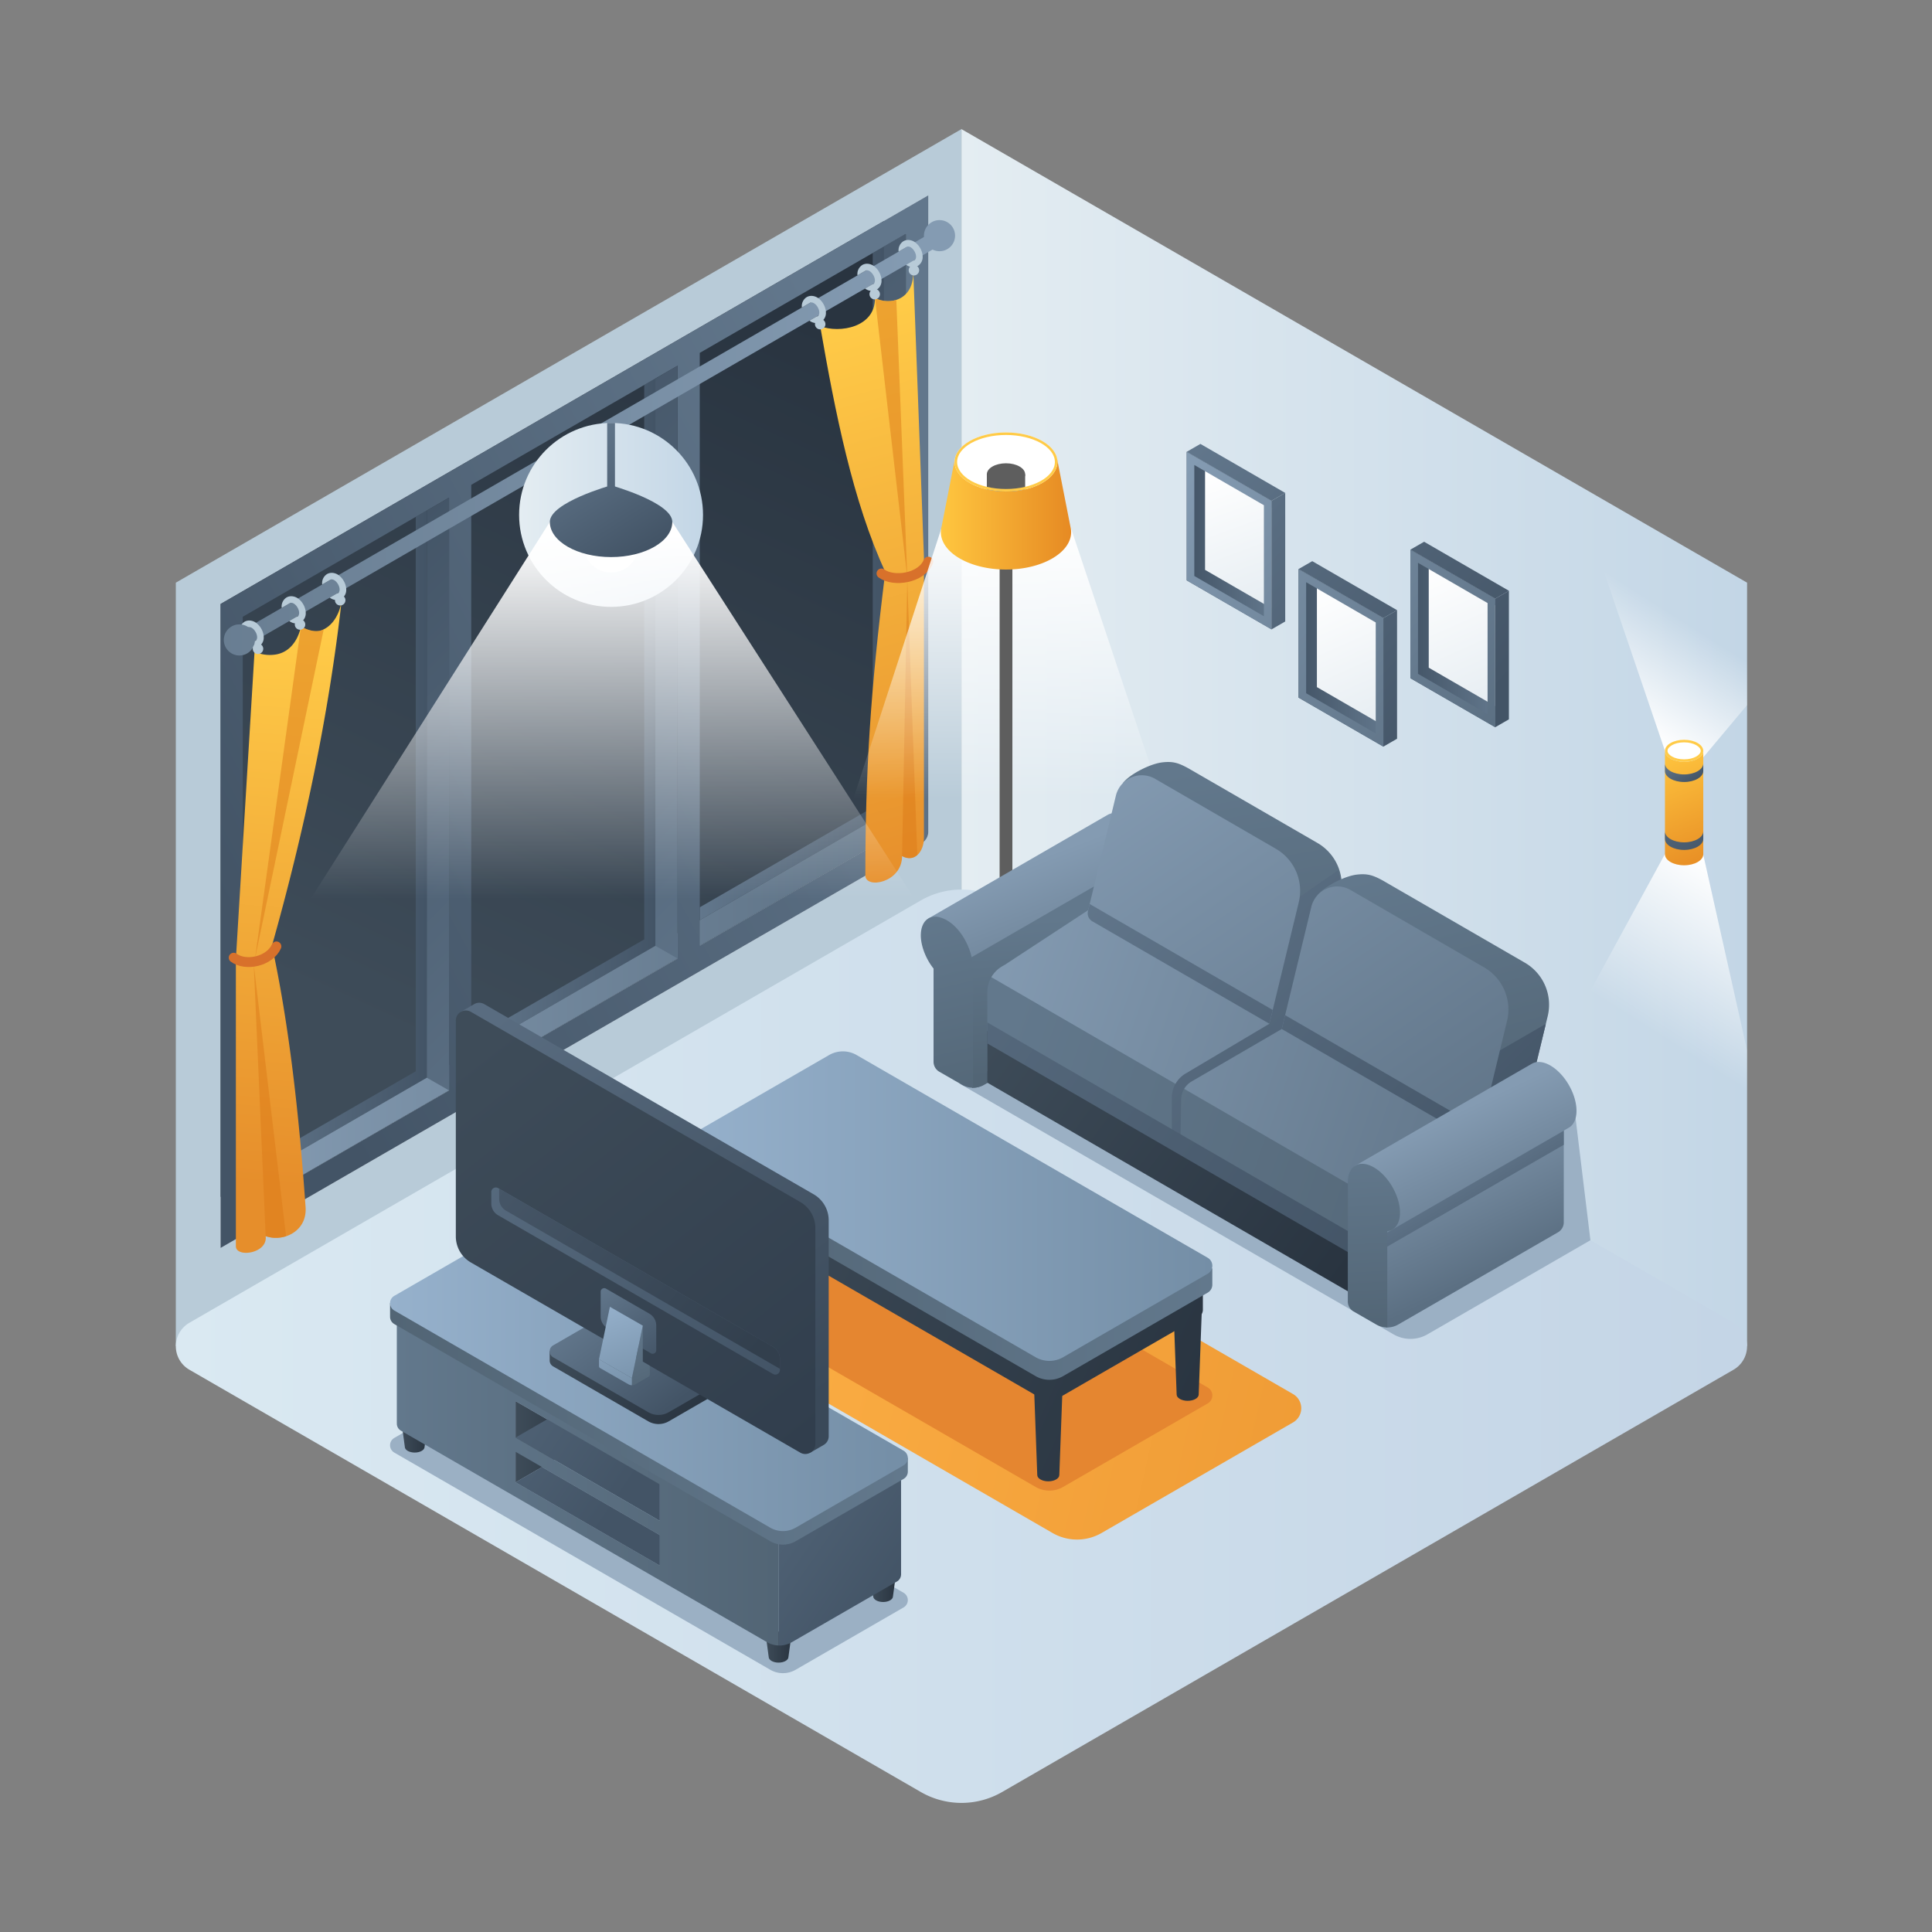 <svg id="Layer_1" data-name="Layer 1" xmlns="http://www.w3.org/2000/svg" xmlns:xlink="http://www.w3.org/1999/xlink" viewBox="0 0 1000 1000">
  <rect x="0" y="0" width="1000" height="1000" fill="#808080" stroke="none"/>
  <defs>
    <style>
      .cls-1 {
        fill: url(#linear-gradient);
      }

      .cls-2 {
        fill: #b8cbd8;
      }

      .cls-3 {
        fill: url(#linear-gradient-2);
      }

      .cls-4 {
        fill: url(#linear-gradient-3);
      }

      .cls-5 {
        fill: url(#linear-gradient-4);
      }

      .cls-26, .cls-6 {
        fill: #fff;
      }

      .cls-6 {
        opacity: 0.7;
      }

      .cls-7 {
        fill: url(#linear-gradient-5);
      }

      .cls-8 {
        fill: url(#linear-gradient-6);
      }

      .cls-9 {
        fill: url(#linear-gradient-7);
      }

      .cls-10 {
        fill: url(#linear-gradient-8);
      }

      .cls-11 {
        fill: url(#linear-gradient-9);
      }

      .cls-12 {
        fill: url(#linear-gradient-10);
      }

      .cls-13 {
        fill: url(#linear-gradient-11);
      }

      .cls-14 {
        fill: url(#linear-gradient-12);
      }

      .cls-15 {
        fill: url(#linear-gradient-13);
      }

      .cls-16 {
        fill: url(#linear-gradient-14);
      }

      .cls-17 {
        fill: url(#linear-gradient-15);
      }

      .cls-18 {
        fill: url(#linear-gradient-16);
      }

      .cls-19 {
        fill: url(#linear-gradient-17);
      }

      .cls-20 {
        fill: #dd7b19;
        opacity: 0.5;
      }

      .cls-21 {
        fill: url(#linear-gradient-18);
      }

      .cls-22 {
        fill: none;
        stroke: #d8712b;
        stroke-linecap: round;
        stroke-miterlimit: 10;
        stroke-width: 5.104px;
      }

      .cls-23 {
        fill: url(#linear-gradient-19);
      }

      .cls-24 {
        fill: #5e5e5e;
      }

      .cls-25 {
        fill: url(#linear-gradient-20);
      }

      .cls-27 {
        fill: #ffcb48;
      }

      .cls-28 {
        fill: url(#linear-gradient-21);
      }

      .cls-29 {
        fill: url(#linear-gradient-22);
      }

      .cls-30 {
        fill: url(#linear-gradient-23);
      }

      .cls-31 {
        fill: url(#linear-gradient-24);
      }

      .cls-32 {
        fill: url(#linear-gradient-25);
      }

      .cls-33 {
        fill: url(#linear-gradient-26);
      }

      .cls-34 {
        fill: url(#linear-gradient-27);
      }

      .cls-35 {
        fill: url(#linear-gradient-28);
      }

      .cls-36 {
        fill: #e58630;
      }

      .cls-37 {
        fill: url(#linear-gradient-29);
      }

      .cls-38 {
        fill: url(#linear-gradient-30);
      }

      .cls-39 {
        fill: url(#linear-gradient-31);
      }

      .cls-40 {
        fill: url(#linear-gradient-32);
      }

      .cls-41 {
        fill: url(#linear-gradient-33);
      }

      .cls-42 {
        fill: url(#linear-gradient-34);
      }

      .cls-43 {
        fill: url(#linear-gradient-35);
      }

      .cls-44 {
        fill: #9bb0c4;
      }

      .cls-45 {
        fill: url(#linear-gradient-36);
      }

      .cls-46 {
        fill: url(#linear-gradient-37);
      }

      .cls-47 {
        fill: url(#linear-gradient-38);
      }

      .cls-48 {
        fill: url(#linear-gradient-39);
      }

      .cls-49 {
        fill: url(#linear-gradient-40);
      }

      .cls-50 {
        fill: url(#linear-gradient-41);
      }

      .cls-51 {
        fill: url(#linear-gradient-42);
      }

      .cls-52 {
        fill: url(#linear-gradient-43);
      }

      .cls-53 {
        fill: url(#linear-gradient-44);
      }

      .cls-54 {
        fill: url(#linear-gradient-45);
      }

      .cls-55 {
        fill: url(#linear-gradient-46);
      }

      .cls-56 {
        fill: url(#linear-gradient-47);
      }

      .cls-57 {
        fill: url(#linear-gradient-48);
      }

      .cls-58 {
        fill: url(#linear-gradient-49);
      }

      .cls-59 {
        fill: url(#linear-gradient-50);
      }

      .cls-60 {
        fill: url(#linear-gradient-51);
      }

      .cls-61 {
        fill: url(#linear-gradient-52);
      }

      .cls-62 {
        fill: url(#linear-gradient-53);
      }

      .cls-63 {
        fill: url(#linear-gradient-54);
      }

      .cls-64 {
        fill: url(#linear-gradient-55);
      }

      .cls-65 {
        fill: url(#linear-gradient-56);
      }

      .cls-66 {
        fill: url(#linear-gradient-57);
      }

      .cls-67 {
        fill: url(#linear-gradient-58);
      }

      .cls-68 {
        fill: url(#linear-gradient-59);
      }

      .cls-69 {
        fill: url(#linear-gradient-60);
      }

      .cls-70 {
        fill: url(#linear-gradient-61);
      }

      .cls-71 {
        fill: url(#linear-gradient-62);
      }

      .cls-72 {
        fill: url(#linear-gradient-63);
      }

      .cls-73 {
        fill: url(#linear-gradient-64);
      }

      .cls-74 {
        fill: url(#linear-gradient-65);
      }

      .cls-75 {
        fill: url(#linear-gradient-66);
      }

      .cls-76 {
        fill: url(#linear-gradient-67);
      }

      .cls-77 {
        fill: url(#linear-gradient-68);
      }

      .cls-78 {
        fill: url(#linear-gradient-69);
      }

      .cls-79 {
        fill: url(#linear-gradient-70);
      }

      .cls-80 {
        fill: url(#linear-gradient-71);
      }

      .cls-81 {
        fill: url(#linear-gradient-72);
      }

      .cls-82 {
        fill: url(#linear-gradient-73);
      }

      .cls-83 {
        fill: url(#linear-gradient-74);
      }

      .cls-84 {
        fill: url(#linear-gradient-75);
      }

      .cls-85 {
        fill: url(#linear-gradient-76);
      }

      .cls-86 {
        fill: url(#linear-gradient-77);
      }

      .cls-87 {
        fill: url(#linear-gradient-78);
      }

      .cls-88 {
        fill: url(#linear-gradient-79);
      }

      .cls-89 {
        fill: url(#linear-gradient-80);
      }

      .cls-90 {
        fill: url(#linear-gradient-81);
      }

      .cls-91 {
        fill: url(#linear-gradient-82);
      }

      .cls-92 {
        fill: url(#linear-gradient-83);
      }

      .cls-93 {
        fill: url(#linear-gradient-84);
      }

      .cls-94 {
        fill: url(#linear-gradient-85);
      }

      .cls-95 {
        fill: url(#linear-gradient-86);
      }

      .cls-96 {
        fill: url(#linear-gradient-87);
      }

      .cls-97 {
        fill: url(#linear-gradient-88);
      }

      .cls-98 {
        fill: url(#linear-gradient-89);
      }
    </style>
    <linearGradient id="linear-gradient" x1="497.638" y1="381.815" x2="904.284" y2="381.815" gradientUnits="userSpaceOnUse">
      <stop offset="0" stop-color="#e4edf2"/>
      <stop offset="1" stop-color="#c3d6e6"/>
    </linearGradient>
    <linearGradient id="linear-gradient-2" x1="91.007" y1="696.807" x2="904.284" y2="696.807" gradientUnits="userSpaceOnUse">
      <stop offset="0" stop-color="#dae9f2"/>
      <stop offset="0.993" stop-color="#c4d5e6"/>
    </linearGradient>
    <linearGradient id="linear-gradient-3" x1="937.329" y1="479.533" x2="853.126" y2="612.705" gradientUnits="userSpaceOnUse">
      <stop offset="0.003" stop-color="#fff"/>
      <stop offset="0.57" stop-color="#fff" stop-opacity="0"/>
    </linearGradient>
    <linearGradient id="linear-gradient-4" x1="824.067" y1="362.924" x2="880.973" y2="273.38" gradientUnits="userSpaceOnUse">
      <stop offset="0" stop-color="#fff"/>
      <stop offset="0.57" stop-color="#fff" stop-opacity="0"/>
    </linearGradient>
    <linearGradient id="linear-gradient-5" x1="392.302" y1="152.024" x2="213.147" y2="540.194" gradientUnits="userSpaceOnUse">
      <stop offset="0" stop-color="#293440"/>
      <stop offset="1" stop-color="#3e4c59"/>
    </linearGradient>
    <linearGradient id="linear-gradient-6" x1="125.657" y1="438.515" x2="220.933" y2="438.515" gradientUnits="userSpaceOnUse">
      <stop offset="0" stop-color="#62778c"/>
      <stop offset="1" stop-color="#435466"/>
    </linearGradient>
    <linearGradient id="linear-gradient-7" x1="243.919" y1="370.232" x2="339.209" y2="370.232" xlink:href="#linear-gradient-6"/>
    <linearGradient id="linear-gradient-8" x1="362.196" y1="301.93" x2="457.54" y2="301.93" xlink:href="#linear-gradient-6"/>
    <linearGradient id="linear-gradient-9" x1="125.657" y1="373.515" x2="469.006" y2="373.515" gradientUnits="userSpaceOnUse">
      <stop offset="0" stop-color="#849bb2"/>
      <stop offset="1" stop-color="#5b6f82"/>
    </linearGradient>
    <linearGradient id="linear-gradient-10" x1="484.915" y1="271.83" x2="115.856" y2="471.886" xlink:href="#linear-gradient-6"/>
    <linearGradient id="linear-gradient-11" x1="145.232" y1="326.458" x2="372.162" y2="552.79" gradientUnits="userSpaceOnUse">
      <stop offset="0" stop-color="#435466"/>
      <stop offset="1" stop-color="#62778c"/>
    </linearGradient>
    <linearGradient id="linear-gradient-12" x1="238.358" y1="233.086" x2="465.287" y2="459.419" xlink:href="#linear-gradient-11"/>
    <linearGradient id="linear-gradient-13" x1="331.495" y1="139.703" x2="558.425" y2="366.036" xlink:href="#linear-gradient-11"/>
    <linearGradient id="linear-gradient-14" x1="-69.909" y1="121.979" x2="481.57" y2="121.979" gradientUnits="userSpaceOnUse">
      <stop offset="0" stop-color="#5b6f82"/>
      <stop offset="1" stop-color="#849bb2"/>
    </linearGradient>
    <linearGradient id="linear-gradient-15" x1="-69.909" y1="226.566" x2="481.57" y2="226.566" xlink:href="#linear-gradient-14"/>
    <linearGradient id="linear-gradient-16" x1="-69.909" y1="331.223" x2="481.57" y2="331.223" xlink:href="#linear-gradient-14"/>
    <linearGradient id="linear-gradient-17" x1="157.625" y1="326.895" x2="134.335" y2="612.647" gradientUnits="userSpaceOnUse">
      <stop offset="0" stop-color="#ffcb48"/>
      <stop offset="1" stop-color="#e68e2b"/>
    </linearGradient>
    <linearGradient id="linear-gradient-18" x1="425.17" y1="166.716" x2="501.61" y2="449.781" xlink:href="#linear-gradient-17"/>
    <linearGradient id="linear-gradient-19" x1="521.877" y1="269.98" x2="521.877" y2="521.48" xlink:href="#linear-gradient-4"/>
    <linearGradient id="linear-gradient-20" x1="486.994" y1="266.307" x2="554.416" y2="266.307" gradientUnits="userSpaceOnUse">
      <stop offset="0.008" stop-color="#ffc63f"/>
      <stop offset="1" stop-color="#e68a23"/>
    </linearGradient>
    <linearGradient id="linear-gradient-21" x1="268.69" y1="266.516" x2="363.885" y2="266.516" xlink:href="#linear-gradient"/>
    <linearGradient id="linear-gradient-22" x1="355.666" y1="275.95" x2="355.666" y2="608.009" xlink:href="#linear-gradient-4"/>
    <linearGradient id="linear-gradient-23" x1="289.772" y1="228.964" x2="327.395" y2="288.533" xlink:href="#linear-gradient-6"/>
    <linearGradient id="linear-gradient-24" x1="305.287" y1="219.165" x2="342.909" y2="278.734" xlink:href="#linear-gradient-6"/>
    <linearGradient id="linear-gradient-25" x1="860.606" y1="387.591" x2="885.389" y2="450.444" xlink:href="#linear-gradient-20"/>
    <linearGradient id="linear-gradient-26" x1="867.813" y1="391.527" x2="876.27" y2="404.753" xlink:href="#linear-gradient-6"/>
    <linearGradient id="linear-gradient-27" x1="851.44" y1="401.08" x2="881.225" y2="447.66" xlink:href="#linear-gradient-6"/>
    <linearGradient id="linear-gradient-28" x1="300.637" y1="644.898" x2="906.193" y2="780.822" gradientUnits="userSpaceOnUse">
      <stop offset="0" stop-color="#ffb348"/>
      <stop offset="1" stop-color="#e68e2b"/>
    </linearGradient>
    <linearGradient id="linear-gradient-29" x1="345.185" y1="646.75" x2="609.437" y2="767.481" gradientUnits="userSpaceOnUse">
      <stop offset="0" stop-color="#3e4c59"/>
      <stop offset="1" stop-color="#293440"/>
    </linearGradient>
    <linearGradient id="linear-gradient-30" x1="373.396" y1="585.003" x2="637.648" y2="705.735" xlink:href="#linear-gradient-29"/>
    <linearGradient id="linear-gradient-31" x1="353.263" y1="629.069" x2="617.515" y2="749.8" xlink:href="#linear-gradient-29"/>
    <linearGradient id="linear-gradient-32" x1="367.937" y1="596.952" x2="632.189" y2="717.683" xlink:href="#linear-gradient-29"/>
    <linearGradient id="linear-gradient-33" x1="364.202" y1="605.126" x2="628.454" y2="725.857" xlink:href="#linear-gradient-29"/>
    <linearGradient id="linear-gradient-34" x1="351.937" y1="654.403" x2="627.499" y2="654.403" gradientUnits="userSpaceOnUse">
      <stop offset="0" stop-color="#526575"/>
      <stop offset="1" stop-color="#62788c"/>
    </linearGradient>
    <linearGradient id="linear-gradient-35" x1="351.937" y1="624.293" x2="627.499" y2="624.293" gradientUnits="userSpaceOnUse">
      <stop offset="0" stop-color="#96b1cc"/>
      <stop offset="1" stop-color="#748ea6"/>
    </linearGradient>
    <linearGradient id="linear-gradient-36" x1="396.107" y1="852.527" x2="409.876" y2="852.527" xlink:href="#linear-gradient-29"/>
    <linearGradient id="linear-gradient-37" x1="450.205" y1="821.152" x2="463.973" y2="821.152" xlink:href="#linear-gradient-29"/>
    <linearGradient id="linear-gradient-38" x1="207.769" y1="743.798" x2="221.538" y2="743.798" xlink:href="#linear-gradient-29"/>
    <linearGradient id="linear-gradient-39" x1="313.297" y1="721.498" x2="462.294" y2="824.213" xlink:href="#linear-gradient-6"/>
    <linearGradient id="linear-gradient-40" x1="266.845" y1="746.232" x2="303.252" y2="746.232" xlink:href="#linear-gradient-29"/>
    <linearGradient id="linear-gradient-41" x1="180.8" y1="661.37" x2="330.395" y2="762.294" xlink:href="#linear-gradient-6"/>
    <linearGradient id="linear-gradient-42" x1="205.39" y1="765.681" x2="402.991" y2="765.681" gradientUnits="userSpaceOnUse">
      <stop offset="0" stop-color="#62788c"/>
      <stop offset="1" stop-color="#526575"/>
    </linearGradient>
    <linearGradient id="linear-gradient-43" x1="163.975" y1="686.309" x2="313.569" y2="787.233" xlink:href="#linear-gradient-6"/>
    <linearGradient id="linear-gradient-44" x1="201.896" y1="736.989" x2="469.888" y2="736.989" xlink:href="#linear-gradient-34"/>
    <linearGradient id="linear-gradient-45" x1="201.896" y1="714.613" x2="469.887" y2="714.613" xlink:href="#linear-gradient-35"/>
    <linearGradient id="linear-gradient-46" x1="302.396" y1="683.993" x2="356.889" y2="739.382" xlink:href="#linear-gradient-29"/>
    <linearGradient id="linear-gradient-47" x1="306.514" y1="676.538" x2="346.077" y2="728.941" xlink:href="#linear-gradient-6"/>
    <linearGradient id="linear-gradient-48" x1="284.358" y1="507.692" x2="435.297" y2="714.168" gradientUnits="userSpaceOnUse">
      <stop offset="0" stop-color="#596c80"/>
      <stop offset="0.999" stop-color="#3a4959"/>
    </linearGradient>
    <linearGradient id="linear-gradient-49" x1="249.846" y1="537.615" x2="416.46" y2="748.57" gradientUnits="userSpaceOnUse">
      <stop offset="0" stop-color="#3e4c59"/>
      <stop offset="1" stop-color="#313e4d"/>
    </linearGradient>
    <linearGradient id="linear-gradient-50" x1="168.82" y1="533.865" x2="395.899" y2="717.051" xlink:href="#linear-gradient-6"/>
    <linearGradient id="linear-gradient-51" x1="153.249" y1="507.191" x2="384.359" y2="708.292" gradientUnits="userSpaceOnUse">
      <stop offset="0" stop-color="#596c80"/>
      <stop offset="0.999" stop-color="#323f4d"/>
    </linearGradient>
    <linearGradient id="linear-gradient-52" x1="313.074" y1="664.645" x2="339.051" y2="705.253" xlink:href="#linear-gradient-6"/>
    <linearGradient id="linear-gradient-53" x1="323.476" y1="686.929" x2="337.659" y2="719.327" xlink:href="#linear-gradient-42"/>
    <linearGradient id="linear-gradient-54" x1="313.982" y1="674.143" x2="331.301" y2="722.664" xlink:href="#linear-gradient-35"/>
    <linearGradient id="linear-gradient-55" x1="306.587" y1="676.782" x2="323.905" y2="725.303" xlink:href="#linear-gradient-35"/>
    <linearGradient id="linear-gradient-56" x1="528.744" y1="447.427" x2="562.186" y2="535.512" xlink:href="#linear-gradient-9"/>
    <linearGradient id="linear-gradient-57" x1="542.232" y1="475.767" x2="548.502" y2="554.595" xlink:href="#linear-gradient-42"/>
    <linearGradient id="linear-gradient-58" x1="481.643" y1="475.232" x2="506.426" y2="578.545" xlink:href="#linear-gradient-42"/>
    <linearGradient id="linear-gradient-59" x1="520.06" y1="535.395" x2="794.466" y2="628.257" xlink:href="#linear-gradient-42"/>
    <linearGradient id="linear-gradient-60" x1="509.439" y1="484.784" x2="827.738" y2="594.666" xlink:href="#linear-gradient-9"/>
    <linearGradient id="linear-gradient-61" x1="544.297" y1="469.064" x2="733.007" y2="654.788" xlink:href="#linear-gradient-6"/>
    <linearGradient id="linear-gradient-62" x1="631.779" y1="395.389" x2="658.055" y2="546.476" xlink:href="#linear-gradient-42"/>
    <linearGradient id="linear-gradient-63" x1="597.971" y1="414.527" x2="786.681" y2="600.252" xlink:href="#linear-gradient-6"/>
    <linearGradient id="linear-gradient-64" x1="569.198" y1="392.791" x2="747.159" y2="651.372" xlink:href="#linear-gradient-9"/>
    <linearGradient id="linear-gradient-65" x1="562.221" y1="450.852" x2="750.931" y2="636.576" xlink:href="#linear-gradient-6"/>
    <linearGradient id="linear-gradient-66" x1="730.656" y1="447.431" x2="766.785" y2="584.484" xlink:href="#linear-gradient-42"/>
    <linearGradient id="linear-gradient-67" x1="621.725" y1="390.391" x2="810.435" y2="576.115" xlink:href="#linear-gradient-6"/>
    <linearGradient id="linear-gradient-68" x1="611.841" y1="363.444" x2="789.801" y2="622.024" xlink:href="#linear-gradient-9"/>
    <linearGradient id="linear-gradient-69" x1="583.637" y1="429.092" x2="772.347" y2="614.816" xlink:href="#linear-gradient-6"/>
    <linearGradient id="linear-gradient-70" x1="509.256" y1="529.259" x2="691.223" y2="666.09" xlink:href="#linear-gradient-29"/>
    <linearGradient id="linear-gradient-71" x1="360.044" y1="424.527" x2="710.591" y2="659.817" xlink:href="#linear-gradient-6"/>
    <linearGradient id="linear-gradient-72" x1="744.127" y1="580.094" x2="779.51" y2="655.339" xlink:href="#linear-gradient-9"/>
    <linearGradient id="linear-gradient-73" x1="755.553" y1="604.879" x2="781.978" y2="648.772" xlink:href="#linear-gradient-6"/>
    <linearGradient id="linear-gradient-74" x1="708.557" y1="597.56" x2="713.036" y2="689.601" xlink:href="#linear-gradient-42"/>
    <linearGradient id="linear-gradient-75" x1="614.239" y1="279.813" x2="658.121" y2="279.813" xlink:href="#linear-gradient-11"/>
    <linearGradient id="linear-gradient-76" x1="627.962" y1="243.446" x2="654.387" y2="315.556" gradientUnits="userSpaceOnUse">
      <stop offset="0" stop-color="#fff"/>
      <stop offset="0.989" stop-color="#e6edf2"/>
    </linearGradient>
    <linearGradient id="linear-gradient-77" x1="605.344" y1="251.672" x2="761.657" y2="394.324" xlink:href="#linear-gradient-9"/>
    <linearGradient id="linear-gradient-78" x1="605.675" y1="240.178" x2="757.658" y2="376.635" xlink:href="#linear-gradient-6"/>
    <linearGradient id="linear-gradient-79" x1="618.73" y1="225.637" x2="770.714" y2="362.094" xlink:href="#linear-gradient-6"/>
    <linearGradient id="linear-gradient-80" x1="672.13" y1="340.5" x2="716.013" y2="340.5" xlink:href="#linear-gradient-11"/>
    <linearGradient id="linear-gradient-81" x1="682.56" y1="303.08" x2="715.078" y2="375.949" xlink:href="#linear-gradient-76"/>
    <linearGradient id="linear-gradient-82" x1="601.433" y1="255.958" x2="757.746" y2="398.61" xlink:href="#linear-gradient-9"/>
    <linearGradient id="linear-gradient-83" x1="601.345" y1="245.001" x2="753.329" y2="381.457" xlink:href="#linear-gradient-6"/>
    <linearGradient id="linear-gradient-84" x1="614.401" y1="230.46" x2="766.384" y2="366.916" xlink:href="#linear-gradient-6"/>
    <linearGradient id="linear-gradient-85" x1="730.022" y1="330.455" x2="773.904" y2="330.455" xlink:href="#linear-gradient-11"/>
    <linearGradient id="linear-gradient-86" x1="740.451" y1="293.034" x2="772.969" y2="365.904" xlink:href="#linear-gradient-76"/>
    <linearGradient id="linear-gradient-87" x1="632.741" y1="221.652" x2="789.054" y2="364.304" xlink:href="#linear-gradient-9"/>
    <linearGradient id="linear-gradient-88" x1="632.177" y1="210.66" x2="784.161" y2="347.117" xlink:href="#linear-gradient-6"/>
    <linearGradient id="linear-gradient-89" x1="645.233" y1="196.119" x2="797.216" y2="332.576" xlink:href="#linear-gradient-6"/>
  </defs>
  <g>
    <g>
      <polygon class="cls-1" points="497.638 66.823 904.284 301.591 904.284 696.807 497.638 462.017 497.638 66.823"/>
      <polygon class="cls-2" points="497.654 66.823 91.007 301.591 91.007 696.807 497.654 462.017 497.654 66.823"/>
    </g>
    <path class="cls-3" d="M98.025,708.973,476.605,927.537a42.101,42.101,0,0,0,42.101-.001L897.267,708.969a14.034,14.034,0,0,0,0-24.307L518.69,466.078a42.101,42.101,0,0,0-42.104.001L98.024,684.666A14.034,14.034,0,0,0,98.025,708.973Z"/>
    <polygon class="cls-4" points="904.284 543.699 881.558 442.155 861.724 442.155 769.619 610.993 904.284 688.746 904.284 543.699"/>
    <polygon class="cls-5" points="904.284 301.591 814.487 249.748 861.78 388.632 881.613 391.992 904.284 364.948 904.284 301.591"/>
    <g>
      <g>
        <g>
          <g>
            <path class="cls-6" d="M114.17,645.943,477.042,436.448a6.893,6.893,0,0,0,3.447-5.97V101.086L114.17,312.591Z"/>
            <path class="cls-7" d="M469.006,427.821,125.657,626.05,114.191,619.433V312.609l343.349-198.241,11.465,6.617Z"/>
            <polygon class="cls-8" points="220.933 264.214 220.933 557.812 125.657 612.816 125.658 606.174 215.188 554.499 215.188 267.531 220.933 264.214"/>
            <polygon class="cls-9" points="339.209 195.923 339.191 489.535 243.919 544.541 243.919 537.9 333.447 486.226 333.447 199.231 339.209 195.923"/>
            <polygon class="cls-10" points="457.54 127.601 457.502 421.237 362.196 476.258 362.196 469.618 451.724 417.944 451.724 130.96 457.54 127.601"/>
            <polygon class="cls-11" points="469.006 120.985 469 427.826 125.658 626.045 125.657 612.816 457.54 421.215 457.54 127.601 469.006 120.985"/>
            <path class="cls-12" d="M114.169,312.591V645.943L477.042,436.449a6.893,6.893,0,0,0,3.447-5.97V101.086ZM350.708,189.284V496.119L243.919,557.77V250.942Zm-225.05,129.939L232.431,257.575V564.403L125.658,626.045ZM469,427.826,362.196,489.486V182.651l106.804-61.666Z"/>
          </g>
          <polygon class="cls-13" points="232.431 564.403 220.933 557.812 220.933 264.214 232.431 257.575 232.431 564.403"/>
          <polygon class="cls-14" points="350.708 496.119 339.209 489.529 339.209 195.923 350.708 189.284 350.708 496.119"/>
        </g>
        <polygon class="cls-15" points="469 427.822 457.502 421.237 457.54 127.601 469 120.988 469 427.822"/>
      </g>
      <g>
        <circle class="cls-16" cx="486.286" cy="121.979" r="8.057"/>
        <path class="cls-17" d="M485.282,127.673,130.696,332.436l-3.926-6.8,354.599-204.771.002.003a1.977,1.977,0,0,1,1.951.208,6.138,6.138,0,0,1,2.785,4.804A1.926,1.926,0,0,1,485.282,127.673Z"/>
        <path class="cls-2" d="M477.53,132.128a9.579,9.579,0,0,0-1.259-3.743,9.249,9.249,0,0,0-2.722-3.028,6.145,6.145,0,0,0-3.471-1.157,4.984,4.984,0,0,0-2.433.629,5.503,5.503,0,0,0-2.518,5.393l4.219-2.433a1.344,1.344,0,0,1,.732-.187c1.055,0,2.365.953,3.249,2.484.936,1.616,1.072,3.334.425,4.219a1.343,1.343,0,0,1-.425.391,1.177,1.177,0,0,1-.527.153l-3.76,2.178a6.006,6.006,0,0,0,3.556,1.259,4.773,4.773,0,0,0,2.433-.647,5.299,5.299,0,0,0,2.535-4.78C477.564,132.621,477.547,132.366,477.53,132.128Z"/>
        <path class="cls-2" d="M456.231,144.438a9.579,9.579,0,0,0-1.259-3.743,9.249,9.249,0,0,0-2.722-3.028,6.145,6.145,0,0,0-3.471-1.157,4.984,4.984,0,0,0-2.433.629,5.503,5.503,0,0,0-2.518,5.393l4.219-2.433a1.344,1.344,0,0,1,.732-.187c1.055,0,2.365.953,3.249,2.484.936,1.616,1.072,3.334.425,4.219a1.343,1.343,0,0,1-.425.391,1.177,1.177,0,0,1-.527.153l-3.76,2.178a6.006,6.006,0,0,0,3.556,1.259,4.773,4.773,0,0,0,2.433-.647,5.299,5.299,0,0,0,2.535-4.78C456.265,144.931,456.248,144.676,456.231,144.438Z"/>
        <path class="cls-2" d="M427.455,161.07a9.579,9.579,0,0,0-1.259-3.743,9.249,9.249,0,0,0-2.722-3.028,6.145,6.145,0,0,0-3.471-1.157,4.984,4.984,0,0,0-2.433.629,5.503,5.503,0,0,0-2.518,5.393l4.219-2.433a1.344,1.344,0,0,1,.732-.187c1.055,0,2.365.953,3.249,2.484.936,1.616,1.072,3.334.425,4.219a1.343,1.343,0,0,1-.425.391,1.177,1.177,0,0,1-.527.153l-3.76,2.178a6.006,6.006,0,0,0,3.556,1.259,4.773,4.773,0,0,0,2.433-.647,5.299,5.299,0,0,0,2.535-4.78C427.489,161.563,427.472,161.308,427.455,161.07Z"/>
        <path class="cls-2" d="M136.465,329.104a9.579,9.579,0,0,0-1.259-3.743,9.249,9.249,0,0,0-2.722-3.028,6.145,6.145,0,0,0-3.471-1.157,4.984,4.984,0,0,0-2.433.629,5.503,5.503,0,0,0-2.518,5.393l4.219-2.433a1.344,1.344,0,0,1,.732-.187c1.055,0,2.365.953,3.249,2.484.936,1.616,1.072,3.334.425,4.219a1.343,1.343,0,0,1-.425.391,1.177,1.177,0,0,1-.527.153l-3.76,2.178a6.006,6.006,0,0,0,3.556,1.259,4.773,4.773,0,0,0,2.433-.647,5.299,5.299,0,0,0,2.535-4.78C136.499,329.597,136.482,329.342,136.465,329.104Z"/>
        <circle class="cls-18" cx="123.905" cy="331.223" r="8.057"/>
      </g>
      <path class="cls-19" d="M131.745,337.322a19.501,19.501,0,0,0,11.185,1.412c10.921-1.957,12.813-14.462,12.813-14.462s6.22,3.822,11.008,1.834c8.763-3.639,10.068-15.059,10.068-15.059-6.639,58.871-19.143,118.406-36.051,178.44,8.668,40.025,13.933,85.913,17.374,134.946,1.158,12.958-11.565,18.623-20.632,15.42,1.14,9.067-15.42,11.239-15.42,5.212V496.406Z"/>
      <path class="cls-20" d="M132.016,496.008l35.554-170.308c-.272.136-.531.284-.819.404-4.788,1.988-11.008-1.834-11.008-1.834s-.011.338-.09.887Z"/>
      <circle class="cls-2" cx="133.544" cy="335.813" r="2.715"/>
      <path class="cls-2" d="M158.219,316.532a9.579,9.579,0,0,0-1.259-3.743,9.249,9.249,0,0,0-2.722-3.028,6.145,6.145,0,0,0-3.471-1.157,4.984,4.984,0,0,0-2.433.629,5.503,5.503,0,0,0-2.518,5.393l4.219-2.433a1.343,1.343,0,0,1,.732-.187c1.055,0,2.365.953,3.249,2.484.936,1.616,1.072,3.334.425,4.219a1.343,1.343,0,0,1-.425.391,1.177,1.177,0,0,1-.527.153l-3.76,2.178a6.006,6.006,0,0,0,3.556,1.259,4.773,4.773,0,0,0,2.433-.647,5.299,5.299,0,0,0,2.535-4.78C158.254,317.025,158.237,316.77,158.219,316.532Z"/>
      <circle class="cls-2" cx="155.299" cy="323.241" r="2.715"/>
      <path class="cls-2" d="M179.174,304.43a9.579,9.579,0,0,0-1.259-3.743,9.249,9.249,0,0,0-2.722-3.028,6.145,6.145,0,0,0-3.471-1.157,4.984,4.984,0,0,0-2.433.629,5.503,5.503,0,0,0-2.518,5.393l4.219-2.433a1.344,1.344,0,0,1,.732-.187c1.055,0,2.365.953,3.249,2.484.936,1.616,1.072,3.334.425,4.219a1.343,1.343,0,0,1-.425.391,1.177,1.177,0,0,1-.527.153l-3.76,2.178a6.006,6.006,0,0,0,3.556,1.259,4.773,4.773,0,0,0,2.433-.647,5.299,5.299,0,0,0,2.535-4.78C179.208,304.923,179.191,304.668,179.174,304.43Z"/>
      <circle class="cls-2" cx="176.09" cy="310.679" r="2.715"/>
      <path class="cls-21" d="M478.228,433.732V288.382l-5.54-148.399c.592,15.849-12.581,18.068-19.802,14.268.217,15.094-18.142,18.448-28.351,14.575,7.74,44.647,16.897,90.88,33.702,127.194-7.692,61.118-10.329,103.561-10.329,157.096,0,7.203,19.003,3.873,19.003-9.99C473.589,446.709,478.229,440.574,478.228,433.732Z"/>
      <circle class="cls-2" cx="473.039" cy="139.875" r="2.715"/>
      <circle class="cls-2" cx="424.535" cy="167.779" r="2.715"/>
      <path class="cls-20" d="M474.787,442.581l-5.175-141.887L466.911,443.126C470.097,444.836,472.811,444.318,474.787,442.581Z"/>
      <path class="cls-20" d="M463.937,155.208a14.775,14.775,0,0,1-11.052-.957l16.726,144.448Z"/>
      <circle class="cls-2" cx="452.751" cy="152.254" r="2.715"/>
      <path class="cls-20" d="M131.357,499.41l6.153,140.441,3.089.716a16.978,16.978,0,0,0,7.482-.7Z"/>
      <path class="cls-22" d="M120.958,495.691c6.237,4.642,18.616,1.982,22.117-5.832"/>
      <path class="cls-22" d="M456.253,296.821c6.237,4.642,20.777,2.534,24.235-6.117"/>
    </g>
    <g>
      <polygon class="cls-23" points="487.103 273.931 407.236 519.326 636.518 519.326 554.001 272.381 487.103 273.931"/>
      <g>
        <path class="cls-24" d="M545.243,499.292c-2.63-6.416-12.604-11.196-24.538-11.196s-21.909,4.78-24.538,11.196h-.7V502.644c0,8.035,11.3,14.549,25.238,14.549s25.239-6.514,25.239-14.549v-3.352Z"/>
        <ellipse class="cls-24" cx="520.705" cy="498.798" rx="25.239" ry="14.549"/>
      </g>
      <path class="cls-24" d="M517.398,287.519V495.78c0,1.053,1.481,1.906,3.307,1.906s3.307-.853,3.307-1.906V287.519Z"/>
      <g>
        <path class="cls-25" d="M554.316,273.998h.002l-.005-.028a11.607,11.607,0,0,0-.312-1.589l-6.785-34.56H494.189l-6.787,34.583a11.6,11.6,0,0,0-.3,1.528l-.013.066h.004a11.343,11.343,0,0,0-.1,1.421c0,10.7,15.093,19.374,33.711,19.374,18.618,0,33.711-8.674,33.711-19.374A11.311,11.311,0,0,0,554.316,273.998Z"/>
        <ellipse class="cls-26" cx="520.705" cy="239.127" rx="26.613" ry="15.295"/>
        <path class="cls-24" d="M510.788,253.313a44.894,44.894,0,0,0,19.833,0V245.509H510.788Z"/>
        <ellipse class="cls-24" cx="520.705" cy="245.509" rx="9.917" ry="5.716"/>
        <path class="cls-27" d="M520.705,225.144c13.951,0,25.301,6.273,25.301,13.983s-11.35,13.983-25.301,13.983-25.301-6.273-25.301-13.983,11.35-13.983,25.301-13.983m0-1.312c-14.698,0-26.613,6.848-26.613,15.295,0,8.447,11.915,15.295,26.613,15.295s26.613-6.848,26.613-15.295c0-8.447-11.915-15.295-26.613-15.295Z"/>
      </g>
    </g>
    <g>
      <circle class="cls-28" cx="316.287" cy="266.516" r="47.598"/>
      <polygon class="cls-29" points="620.326 694.034 91.006 694.034 91.006 575.273 284.602 270.125 347.983 270.125 474.603 467.213 478.409 473.125 620.326 694.034"/>
      <g>
        <circle class="cls-26" cx="316.287" cy="282.177" r="14.183"/>
        <path class="cls-30" d="M347.981,270.127c0,10.06-14.19,18.215-31.694,18.215s-31.694-8.155-31.694-18.215,31.694-18.929,31.694-18.929S347.981,260.067,347.981,270.127Z"/>
      </g>
      <rect class="cls-31" x="314.272" y="218.918" width="4.031" height="35.331"/>
    </g>
    <g>
      <ellipse class="cls-26" cx="871.697" cy="388.632" rx="9.917" ry="5.716"/>
      <path class="cls-32" d="M881.613,388.635c-.003,3.156-4.441,5.714-9.917,5.714-5.477,0-9.916-2.559-9.916-5.717v53.523c0,3.157,4.44,5.716,9.916,5.716s9.917-2.559,9.917-5.716V388.635Z"/>
      <path class="cls-33" d="M881.613,395.129c-.003,3.156-4.441,5.714-9.917,5.714-5.477,0-9.916-2.559-9.916-5.717v3.92c0,3.157,4.44,5.716,9.916,5.716s9.917-2.559,9.917-5.716Z"/>
      <path class="cls-34" d="M881.613,430.288c-.003,3.156-4.441,5.714-9.917,5.714-5.477,0-9.916-2.559-9.916-5.717v3.92c0,3.157,4.44,5.716,9.916,5.716s9.917-2.559,9.917-5.716Z"/>
      <path class="cls-27" d="M871.697,384.231c5.068,0,8.601,2.319,8.601,4.401s-3.532,4.401-8.601,4.401-8.601-2.319-8.601-4.401,3.532-4.401,8.601-4.401m0-1.315c-5.477,0-9.917,2.559-9.917,5.716s4.439,5.716,9.917,5.716c5.477,0,9.916-2.559,9.916-5.716s-4.44-5.716-9.916-5.716Z"/>
    </g>
    <g>
      <path class="cls-35" d="M669.292,721.572,420.848,578.112a25.4,25.4,0,0,0-25.4-.002l-99.08,57.196a8.467,8.467,0,0,0-.002,14.664L544.775,793.465a25.4,25.4,0,0,0,25.406.002l99.111-57.23A8.467,8.467,0,0,0,669.292,721.572Z"/>
      <path class="cls-36" d="M625.118,718.161,443.411,613.237a14.29,14.29,0,0,0-14.29-.001l-74.803,43.182a4.763,4.763,0,0,0-.001,8.25L535.999,769.617a14.29,14.29,0,0,0,14.293.001l74.826-43.207A4.763,4.763,0,0,0,625.118,718.161Z"/>
      <g>
        <path class="cls-37" d="M534.91,709.751l1.973,53.702c0,1.812,2.556,3.281,5.709,3.281s5.708-1.469,5.708-3.281l1.982-53.702Z"/>
        <path class="cls-38" d="M607.056,668.078l1.973,53.702c0,1.812,2.556,3.281,5.709,3.281s5.708-1.469,5.708-3.281l1.982-53.702Z"/>
        <path class="cls-39" d="M357.499,607.324l1.973,53.702c0,1.812,2.556,3.281,5.709,3.281s5.708-1.469,5.708-3.281l1.982-53.702Z"/>
        <g>
          <g>
            <path class="cls-40" d="M622.609,665.844V677.781a4.439,4.439,0,0,1-2.239,3.992l-70.41,40.659a13.371,13.371,0,0,1-7.364,1.781V647.982Z"/>
            <path class="cls-41" d="M542.596,647.982v76.231a13.401,13.401,0,0,1-6.087-1.781l-177.449-102.476a4.434,4.434,0,0,1-2.229-3.982h-.01v-9.46Z"/>
          </g>
          <g>
            <path class="cls-42" d="M351.937,594.627l.005,8.484a4.716,4.716,0,0,0,2.376,4.204L535.999,712.264a14.29,14.29,0,0,0,14.293.001l74.826-43.207a4.715,4.715,0,0,0,2.378-4.077l.003-8.421Z"/>
            <path class="cls-43" d="M625.118,651.026,443.411,546.102a14.29,14.29,0,0,0-14.29-.001L354.318,589.283a4.763,4.763,0,0,0-.001,8.25L535.999,702.482a14.29,14.29,0,0,0,14.293.001l74.826-43.207A4.763,4.763,0,0,0,625.118,651.026Z"/>
          </g>
        </g>
      </g>
    </g>
    <g>
      <path class="cls-44" d="M204.085,751.855,398.678,864.263a13.142,13.142,0,0,0,13.145.001l55.874-32.262a4.381,4.381,0,0,0,0-7.587L273.072,712.032a13.142,13.142,0,0,0-13.142-.001l-55.844,32.237A4.381,4.381,0,0,0,204.085,751.855Z"/>
      <g>
        <path class="cls-45" d="M396.107,844.483l1.768,13.148c0,1.623,2.289,2.939,5.113,2.939s5.113-1.316,5.113-2.939l1.775-13.148Z"/>
        <path class="cls-46" d="M450.205,813.109l1.768,13.148c0,1.623,2.289,2.939,5.113,2.939s5.113-1.316,5.113-2.939l1.775-13.148Z"/>
        <path class="cls-47" d="M207.769,735.755l1.768,13.148c0,1.623,2.289,2.939,5.113,2.939s5.113-1.316,5.113-2.939l1.775-13.148Z"/>
        <g>
          <path class="cls-48" d="M466.39,758.672v56.427h-.017a4.224,4.224,0,0,1-2.116,3.481l-54.413,31.418a12.711,12.711,0,0,1-6.852,1.698V739.482Z"/>
          <polygon class="cls-49" points="266.845 767.249 303.252 746.233 266.845 725.215 266.845 767.249"/>
          <polygon class="cls-50" points="266.845 744.072 303.252 723.056 341.536 745.158 341.536 787.193 266.845 744.072"/>
          <path class="cls-51" d="M205.39,679.667v56.845h.026a4.238,4.238,0,0,0,2.108,4.01L397.036,849.998a12.643,12.643,0,0,0,5.956,1.698V739.482Zm136.146,88.668v18.859L266.845,744.074V725.215Zm-74.691-1.086V751.442l74.691,43.12v15.806Z"/>
          <polygon class="cls-52" points="341.536 794.563 280.535 759.346 266.845 767.249 341.536 810.369 341.536 794.563"/>
          <path class="cls-53" d="M469.888,754.636l-16.232-4.855-251.76-75.303v6.823l.014.004a4.338,4.338,0,0,0,2.175,4.024L398.678,797.737a13.142,13.142,0,0,0,13.145.001l55.874-32.262a4.34,4.34,0,0,0,2.19-3.794l.001 0Z"/>
          <path class="cls-54" d="M204.085,678.32,398.678,790.728a13.142,13.142,0,0,0,13.145.001l55.874-32.262a4.381,4.381,0,0,0,0-7.587L273.072,638.497a13.142,13.142,0,0,0-13.142-.001L204.086,670.733A4.381,4.381,0,0,0,204.085,678.32Z"/>
        </g>
      </g>
    </g>
    <g>
      <path class="cls-55" d="M371.681,714.795l-87.177-15.46.002,4.843a3.504,3.504,0,0,0,1.768,3.049L335.53,735.667a10.618,10.618,0,0,0,10.618 0l25.533-14.742A3.539,3.539,0,0,0,371.681,714.795Z"/>
      <path class="cls-56" d="M335.53,730.948l-49.256-28.439a3.539,3.539,0,0,1,0-6.13L311.807,681.636a10.618,10.618,0,0,1,10.618 0L371.681,710.076a3.539,3.539,0,0,1-0,6.13L346.148,730.948A10.618,10.618,0,0,1,335.53,730.948Z"/>
      <g>
        <path class="cls-57" d="M421.139,618.162,250.64,519.73a5.145,5.145,0,0,0-5.184-.005l-0-.001L238.444,523.775,419.409,751.897l8.245-4.763-1.218.696a5.138,5.138,0,0,0,2.497-4.432V631.66A15.586,15.586,0,0,0,421.139,618.162Z"/>
        <path class="cls-58" d="M243.728,653.457l170.498,98.432a5.195,5.195,0,0,0,7.793-4.499V635.653a15.586,15.586,0,0,0-7.793-13.498L243.728,523.722a5.195,5.195,0,0,0-7.793,4.499V639.96A15.586,15.586,0,0,0,243.728,653.457Z"/>
        <g>
          <path class="cls-59" d="M257.826,629.023,400.129,711.177a2.36,2.36,0,0,0,3.539-2.043v-5.895a7.079,7.079,0,0,0-3.539-6.13L257.826,614.953a2.36,2.36,0,0,0-3.539,2.043v5.895A7.079,7.079,0,0,0,257.826,629.023Z"/>
          <path class="cls-60" d="M403.668,703.238a7.079,7.079,0,0,0-3.539-6.13L258.372,615.269v5.251a7.079,7.079,0,0,0,3.54,6.13l141.757,81.839Z"/>
        </g>
      </g>
      <g>
        <path class="cls-61" d="M314.443,687.504l22.468,12.971a1.84,1.84,0,0,0,2.76-1.593V686.099a7.079,7.079,0,0,0-3.539-6.13l-22.468-12.971a1.84,1.84,0,0,0-2.76,1.593v12.782A7.079,7.079,0,0,0,314.443,687.504Z"/>
        <g>
          <path class="cls-62" d="M336.347,706.932v4.578a1.151,1.151,0,0,1-.59,1.015l-6.324,3.646-.614.354a.574.574,0,0,1-.083.035,3.513,3.513,0,0,1-1.675.437v-3.693l5.651-27.147v18.676Z"/>
          <polygon class="cls-63" points="327.061 713.3 332.71 686.153 315.686 676.399 310.036 703.547 327.061 713.3"/>
          <path class="cls-64" d="M327.062,713.303v3.693a3.454,3.454,0,0,1-1.664-.425l-.897-.507-13.874-7.952a1.165,1.165,0,0,1-.59-1.015v-3.551Z"/>
        </g>
      </g>
    </g>
    <g>
      <path class="cls-44" d="M581.987,502.671l-84.306,48.668a5.862,5.862,0,0,0-.002,10.152L721.26,690.644a17.585,17.585,0,0,0,17.59.001l84.346-48.705-8.734-71.876Z"/>
      <g>
        <g>
          <path class="cls-65" d="M480.564,475.373l2.751,10.665,19.86,76.959a.409.409,0,0,0,.109.01c.119.01.238.01.348.01a11.284,11.284,0,0,0,5.66-1.519l1.917-1.102.566-.328,80.822-46.712.864-.497a5.943,5.943,0,0,0,2.979-5.154V447.658c.02-6.177-2.79-13.992-7.408-19.612-2.929-3.575-6.584-6.256-10.705-7.08a7.433,7.433,0,0,0-4.945.775h-.01c-.079.04-.139.099-.218.149v-.02l-92.579,53.504Z"/>
          <path class="cls-66" d="M591.523,444.225v.022c.089-.056.157-.123.246-.168h.011a8.022,8.022,0,0,1,4.211-1.003,24.775,24.775,0,0,1,.448,4.582V507.706a5.943,5.943,0,0,1-2.979,5.154l-.864.497-80.822,46.712-.566.328-1.917,1.102a11.284,11.284,0,0,1-5.66,1.519c-.109,0-.228,0-.348-.01a.409.409,0,0,1-.109-.01L487.969,504.071Z"/>
          <path class="cls-67" d="M483.206,501.321v48.241c0,.129,0,.268.01.397a5.976,5.976,0,0,0,2.969,4.766l8.182,4.707,3.585,2.066.06.03a11.235,11.235,0,0,0,5.164,1.47.409.409,0,0,0,.109.01c.119.01.238.01.348.01V501.291c.03-7.358-3.962-17.04-10.248-22.571a20.254,20.254,0,0,0-2.284-1.758,15.79,15.79,0,0,0-5.581-2.363,7.433,7.433,0,0,0-4.945.775h-.01c-2.721,1.579-3.773,4.836-3.922,7.845C476.294,488.868,479.104,496.237,483.206,501.321Z"/>
        </g>
        <g>
          <path class="cls-68" d="M511.031,554.376,712.994,671.13l93.756-60.593-37.326-21.538L604.716,493.599,514.17,504.207a14.577,14.577,0,0,0-1.049,1.577,15.455,15.455,0,0,0-2.074,7.742Z"/>
          <path class="cls-69" d="M513.121,505.785,713.018,621.57l56.406-32.57,30.07-23.401L597.451,448.66,520.239,499.283l-1.473.849-.008.008a15.353,15.353,0,0,0-4.588,4.067A14.577,14.577,0,0,0,513.121,505.785Z"/>
          <path class="cls-70" d="M666.542,530.807l-49.702,28.919a10.932,10.932,0,0,0-5.473,9.184l-.386,22.538-4.446-2.564-0-20.708a14.545,14.545,0,0,1,7.115-12.504l47.509-28.23Z"/>
          <g>
            <path class="cls-71" d="M581.31,405.18l.487-.558c3.581-4.098,13.428-9.247,19.74-10.014,5.835-.709,8.745.466,13.502,3.03l66.853,38.667a25.161,25.161,0,0,1,11.878,27.719l-15.203,62.86Z"/>
            <path class="cls-72" d="M640.736,486.368l51.862-35.945a25.106,25.106,0,0,1,.684,14.159l-15.397,65.973-20.85-.663L633.117,493.156A25.103,25.103,0,0,1,640.736,486.368Z"/>
            <path class="cls-73" d="M657.035,529.892l15.203-62.86A25.161,25.161,0,0,0,660.36,439.313L597.894,403.12A13.802,13.802,0,0,0,577.583,411.823l-14.378,59.448a5.231,5.231,0,0,0,2.465,5.758Z"/>
            <path class="cls-74" d="M657.035,529.892,565.382,476.862a4.783,4.783,0,0,1-2.253-5.267l.73-3.013.158-.667,94.748,54.841Z"/>
          </g>
          <g>
            <path class="cls-75" d="M681.98,463.283l.487-.558c3.581-4.098,13.428-9.247,19.74-10.014,5.835-.709,8.745.466,13.502,3.03L789.21,498.263a25.161,25.161,0,0,1,11.878,27.719l-15.203,62.86Z"/>
            <path class="cls-76" d="M762.706,551.565,798.802,530.726c.243-.151.776-.417.776-.417.165-.077.338-.135.509-.197l-13.993,57.869Z"/>
            <path class="cls-77" d="M764.841,591.292l15.203-62.86A25.161,25.161,0,0,0,768.166,500.713l-69.115-40.048a13.802,13.802,0,0,0-20.311,8.703l-15.297,63.248Z"/>
            <polygon class="cls-78" points="764.841 591.292 663.444 532.616 665.178 525.458 766.572 584.151 764.841 591.292"/>
          </g>
          <polygon class="cls-79" points="511.047 560.396 700.467 670.006 700.467 643.252 511.047 533.641 511.047 560.396"/>
          <polygon class="cls-80" points="511.047 540.079 700.467 649.69 700.467 638.824 511.047 529.213 511.047 540.079"/>
        </g>
        <g>
          <path class="cls-81" d="M701.179,603.539l16.524,83.543c.119.01.238.01.348.01a11.283,11.283,0,0,0,5.66-1.519l1.917-1.102,80.794-46.641a5.947,5.947,0,0,0,2.979-5.164V585.219s2.592-1.519,2.641-1.549c5.273-3.049,5.263-12.929-.01-22.075-5.114-8.858-13.297-13.753-18.599-11.291,0,0-.457.228-.665.358l-90.695,52.361Z"/>
          <polygon class="cls-82" points="715.181 646.897 716.192 639.009 809.403 585.249 809.403 592.554 715.181 646.897"/>
          <path class="cls-83" d="M697.624,611.99v61.647a5.947,5.947,0,0,0,2.979,5.164l8.182,4.707,3.585,2.066.06.03a11.286,11.286,0,0,0,5.273,1.48c.119.01.238.01.348.01V637.233a6.58,6.58,0,0,0,2.641-.824c5.273-3.049,5.263-12.929-.01-22.075-5.114-8.858-13.306-13.773-18.609-11.311-.169.079-.338.159-.506.258a4.369,4.369,0,0,0-.387.258C698.816,605.118,697.624,608.217,697.624,611.99Z"/>
        </g>
      </g>
    </g>
    <g>
      <g>
        <polygon class="cls-84" points="658.121 259.228 614.239 233.851 614.239 300.399 658.121 325.775 658.121 259.228"/>
        <polygon class="cls-85" points="658.121 262.696 623.733 242.81 623.733 294.959 658.121 314.845 658.121 262.696"/>
        <path class="cls-86" d="M618.174,240.673l36.012,20.825v57.456l-36.012-20.825V240.673m-3.935-6.821v66.547l43.882,25.377V259.228l-43.882-25.377Z"/>
        <polygon class="cls-87" points="665.227 321.685 665.227 255.137 658.121 259.228 658.121 325.775 665.227 321.685"/>
        <polygon class="cls-88" points="665.227 255.137 621.33 229.769 614.239 233.851 658.121 259.228 665.227 255.137"/>
      </g>
      <g>
        <polygon class="cls-89" points="716.013 319.915 672.13 294.538 672.13 361.086 716.013 386.462 716.013 319.915"/>
        <polygon class="cls-90" points="716.013 323.383 681.625 303.497 681.625 355.646 716.013 375.532 716.013 323.383"/>
        <path class="cls-91" d="M676.066,301.36l36.012,20.825v57.456l-36.012-20.825V301.36m-3.935-6.821v66.547l43.882,25.377V319.915l-43.882-25.377Z"/>
        <polygon class="cls-92" points="723.118 382.372 723.118 315.824 716.013 319.915 716.013 386.462 723.118 382.372"/>
        <polygon class="cls-93" points="723.118 315.824 679.221 290.456 672.13 294.538 716.013 319.915 723.118 315.824"/>
      </g>
      <g>
        <polygon class="cls-94" points="773.904 309.87 730.022 284.493 730.022 351.04 773.904 376.417 773.904 309.87"/>
        <polygon class="cls-95" points="773.904 313.338 739.516 293.452 739.516 345.601 773.904 365.487 773.904 313.338"/>
        <path class="cls-96" d="M733.957,291.314l36.012,20.825V369.596l-36.012-20.825V291.314m-3.935-6.821v66.547l43.882,25.377V309.87L730.022,284.493Z"/>
        <polygon class="cls-97" points="781.01 372.326 781.01 305.779 773.904 309.87 773.904 376.417 781.01 372.326"/>
        <polygon class="cls-98" points="781.01 305.779 737.113 280.411 730.022 284.493 773.904 309.87 781.01 305.779"/>
      </g>
    </g>
  </g>
</svg>
